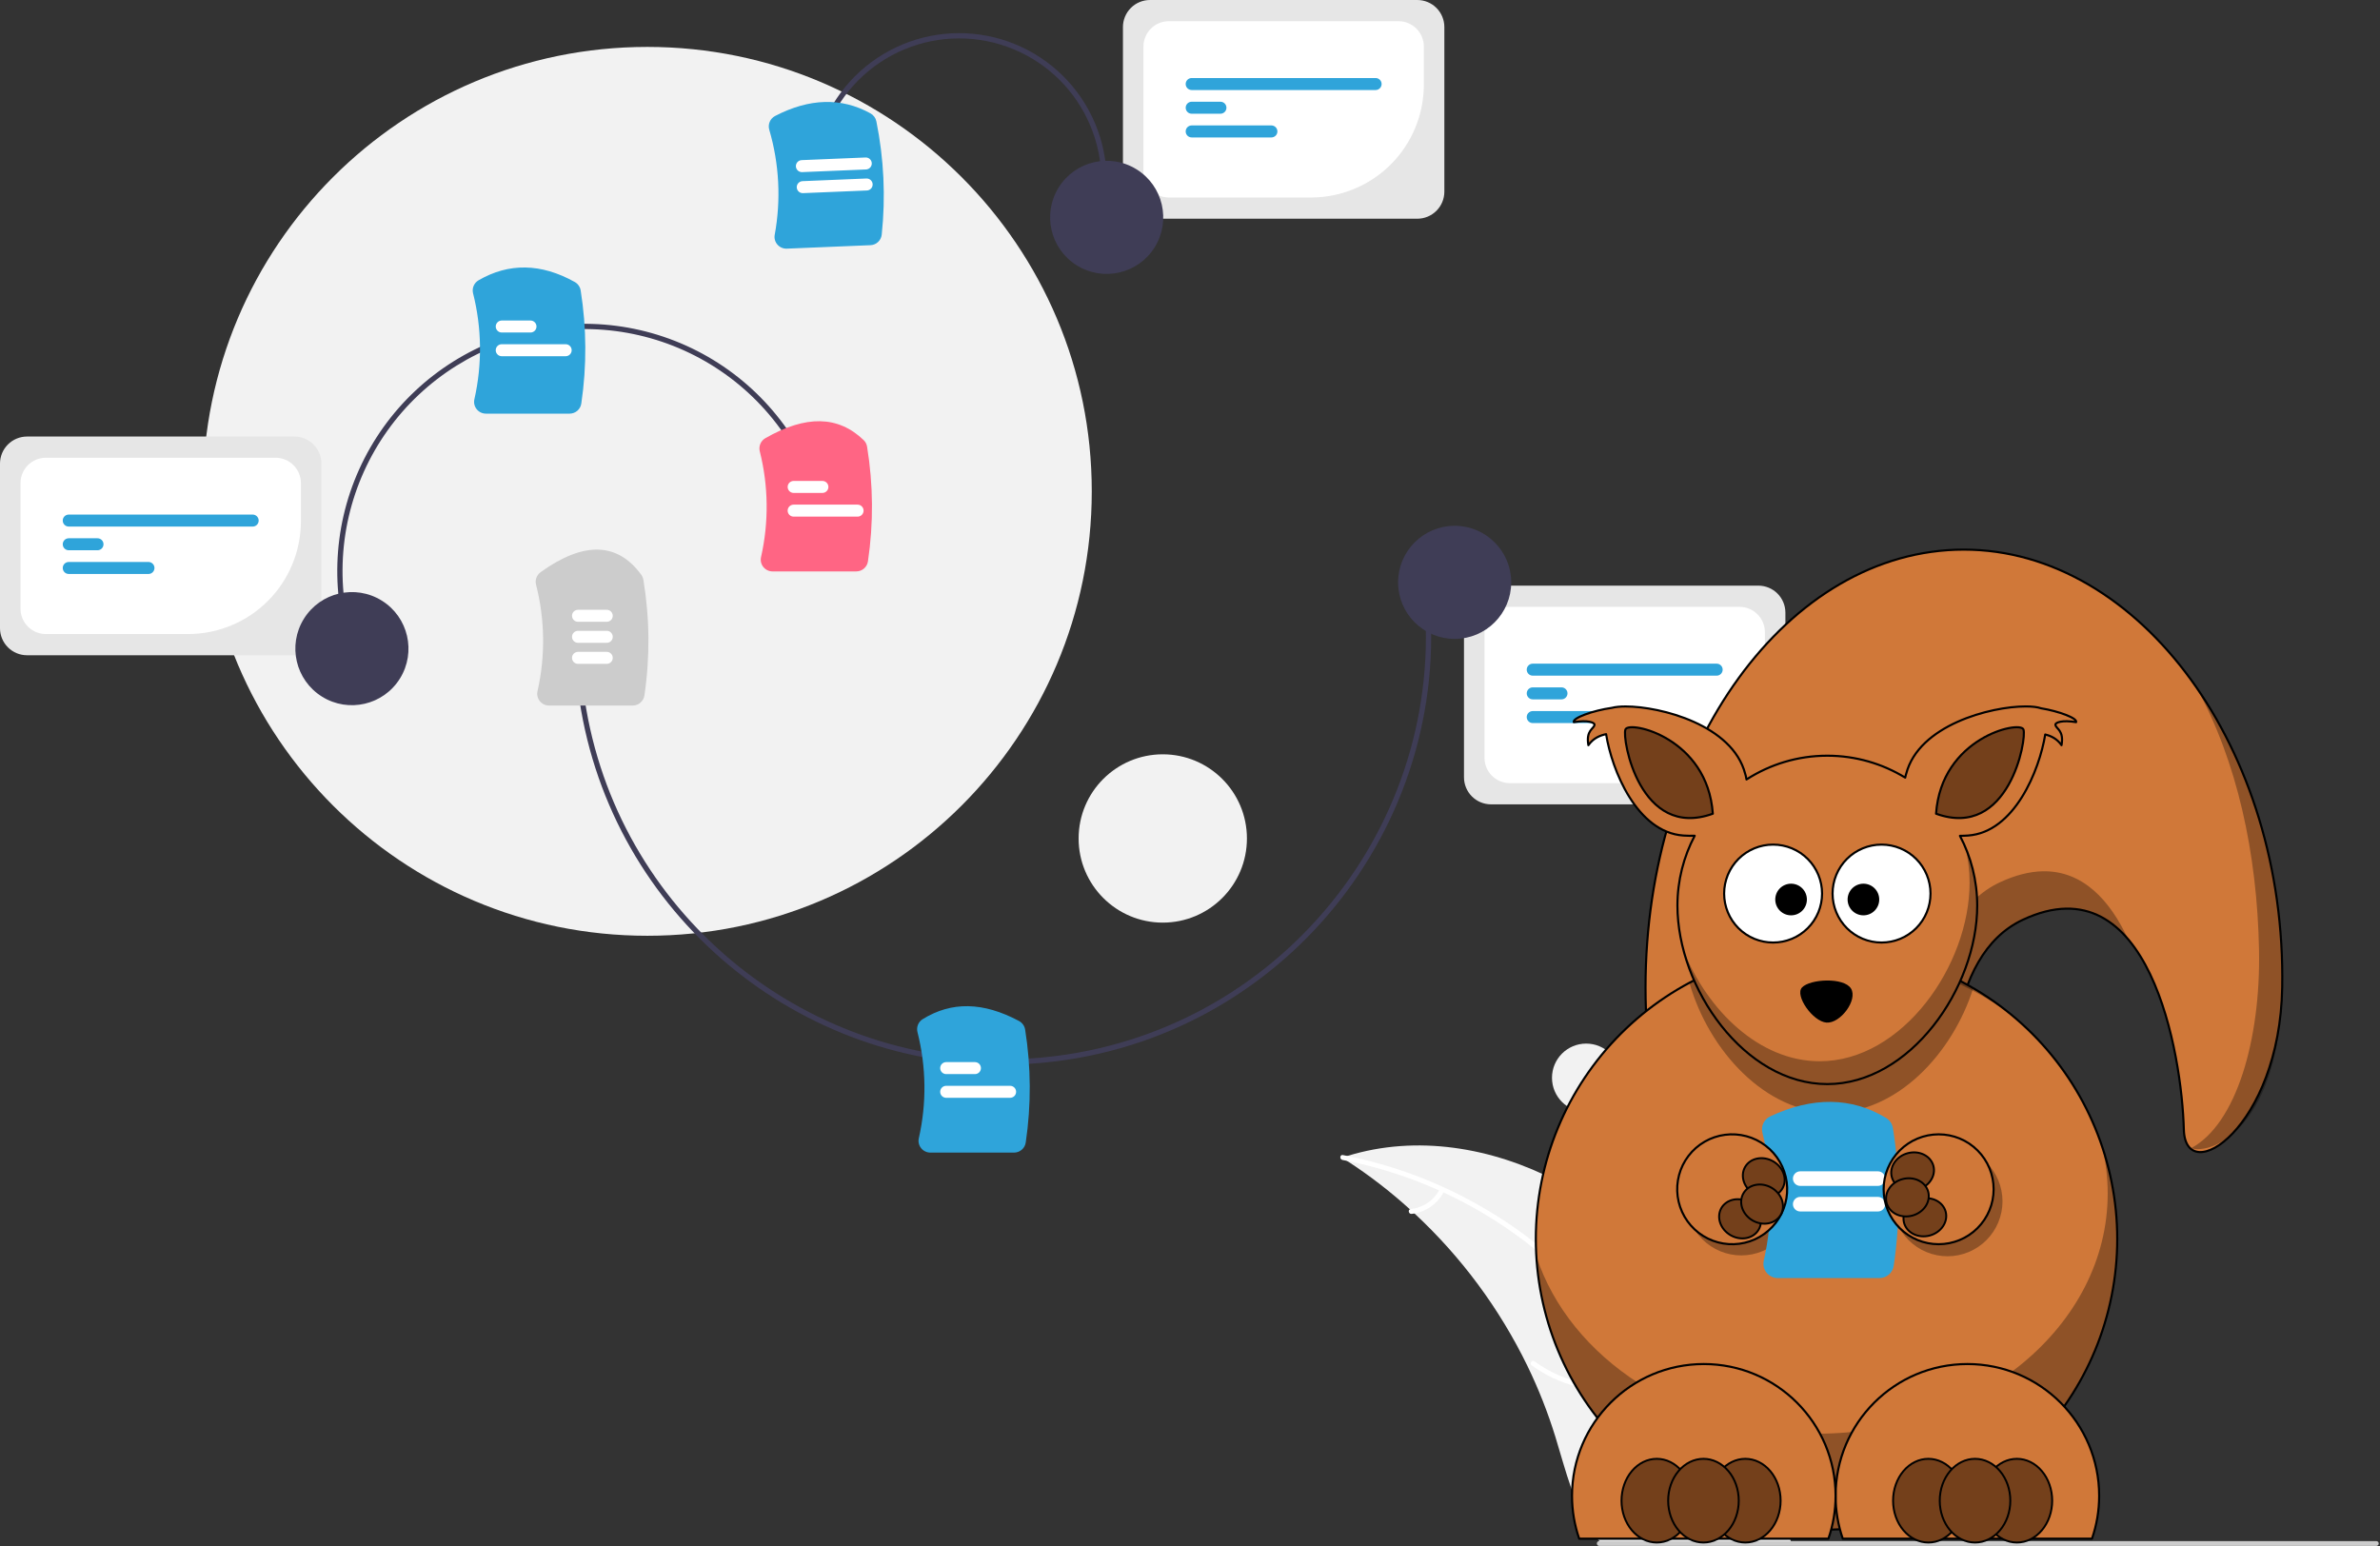 <svg width="905" height="588" viewBox="0 0 905 588" fill="none" xmlns="http://www.w3.org/2000/svg">
<rect x="0" y="0" width="905" height="588" fill="#333333" stroke="none"/>
<g clip-path="url(#clip0_330_296)">
<path d="M246.148 355.839C339.484 355.839 415.148 280.176 415.148 186.839C415.148 93.503 339.484 17.84 246.148 17.84C152.812 17.84 77.148 93.503 77.148 186.839C77.148 280.176 152.812 355.839 246.148 355.839Z" fill="#F2F2F2"/>
<path d="M442.148 350.839C459.821 350.839 474.148 336.513 474.148 318.839C474.148 301.166 459.821 286.839 442.148 286.839C424.475 286.839 410.148 301.166 410.148 318.839C410.148 336.513 424.475 350.839 442.148 350.839Z" fill="#F2F2F2"/>
<path d="M603.148 422.839C610.328 422.839 616.148 417.019 616.148 409.839C616.148 402.66 610.328 396.839 603.148 396.839C595.968 396.839 590.148 402.66 590.148 409.839C590.148 417.019 595.968 422.839 603.148 422.839Z" fill="#F2F2F2"/>
<path d="M703.522 460.97C698.04 419.078 671.792 377.936 631.721 364.548C647.766 407.6 648.065 454.94 632.567 498.192C626.529 514.85 618.079 532.75 623.966 549.463C627.628 559.862 636.476 567.78 646.341 572.703C656.206 577.626 667.134 579.932 677.926 582.192L680.058 583.932C696.918 545.193 709.004 502.862 703.522 460.97Z" fill="#F2F2F2"/>
<path d="M631.329 365.343C654.781 391.284 669.463 423.955 673.29 458.716C674.064 466.168 674.201 473.794 672.618 481.155C671.02 488.317 667.533 494.921 662.52 500.28C657.946 505.371 652.677 510.048 649.42 516.162C645.987 522.607 645.9 529.904 648.323 536.711C651.286 545.039 657.065 551.805 662.947 558.226C669.477 565.355 676.373 572.656 679.19 582.144C679.531 583.294 681.295 582.697 680.954 581.549C676.053 565.041 659.938 555.749 652.186 540.902C648.569 533.974 647.018 525.914 650.32 518.555C653.208 512.12 658.636 507.292 663.312 502.178C668.222 496.807 671.976 490.926 673.883 483.845C675.835 476.602 675.995 468.954 675.415 461.515C673.972 444.655 669.888 428.128 663.312 412.537C655.905 394.702 645.502 378.266 632.552 363.939C631.75 363.052 630.532 364.463 631.329 365.343Z" fill="white"/>
<path d="M672.716 447.45C678.461 446.017 683.509 442.587 686.959 437.775C690.409 432.963 692.036 427.081 691.55 421.18C691.447 419.986 689.587 420.09 689.69 421.285C690.153 426.779 688.637 432.258 685.415 436.732C682.194 441.207 677.478 444.383 672.121 445.686C670.957 445.97 671.559 447.733 672.716 447.45Z" fill="white"/>
<path d="M665.179 498.004C654.747 491.866 647.013 482.021 643.517 470.433C643.172 469.284 641.408 469.881 641.752 471.028C645.413 483.08 653.483 493.309 664.352 499.673C665.389 500.278 666.21 498.607 665.179 498.004Z" fill="white"/>
<path d="M654.189 396.477C652.082 397.495 649.755 397.974 647.417 397.87C645.079 397.766 642.803 397.084 640.794 395.883C639.766 395.265 638.946 396.937 639.968 397.552C642.193 398.868 644.707 399.619 647.29 399.739C649.873 399.859 652.446 399.345 654.784 398.242C655.013 398.156 655.201 397.987 655.31 397.767C655.418 397.548 655.439 397.296 655.369 397.062C655.289 396.829 655.12 396.636 654.899 396.527C654.678 396.418 654.423 396.4 654.189 396.477Z" fill="white"/>
<path d="M510.323 440.212C510.954 440.617 511.585 441.021 512.217 441.442C520.673 446.925 528.67 453.086 536.128 459.865C536.713 460.38 537.298 460.91 537.867 461.441C555.662 477.963 570.234 497.646 580.844 519.488C585.058 528.183 588.604 537.186 591.452 546.42C595.385 559.172 598.634 573.311 606.323 583.713C607.113 584.807 607.97 585.851 608.889 586.839L677.769 586.399C677.925 586.319 678.082 586.255 678.239 586.175L680.99 586.284C680.876 585.797 680.748 585.295 680.634 584.809C680.569 584.526 680.489 584.244 680.425 583.961C680.377 583.773 680.328 583.585 680.295 583.412C680.28 583.349 680.263 583.287 680.247 583.24C680.215 583.067 680.166 582.91 680.134 582.753C679.424 579.944 678.694 577.136 677.943 574.328C677.943 574.312 677.943 574.312 677.927 574.296C672.148 552.912 664.532 531.823 653.958 512.56C653.64 511.981 653.322 511.386 652.972 510.806C648.158 502.15 642.644 493.902 636.485 486.144C633.099 481.906 629.501 477.843 625.705 473.97C615.875 463.981 604.536 455.6 592.102 449.134C567.314 436.248 538.681 431.434 512.33 439.571C511.656 439.779 510.996 439.988 510.323 440.212Z" fill="#F2F2F2"/>
<path d="M510.483 441.085C544.826 447.678 576.219 464.924 600.203 490.375C605.308 495.858 610.009 501.866 613.177 508.695C616.213 515.376 617.405 522.748 616.628 530.046C616.041 536.864 614.651 543.771 615.731 550.614C616.87 557.826 621.195 563.705 627.227 567.682C634.607 572.547 643.295 574.47 651.857 576.055C661.363 577.816 671.264 579.494 679.226 585.373C680.191 586.086 681.24 584.547 680.277 583.836C666.424 573.606 647.963 575.89 632.835 568.702C625.776 565.348 619.684 559.847 617.89 551.983C616.322 545.106 617.75 537.983 618.404 531.084C619.091 523.84 618.546 516.884 615.807 510.082C613.004 503.124 608.527 496.92 603.585 491.33C592.283 478.738 579.071 468 564.434 459.511C547.782 449.731 529.579 442.87 510.614 439.228C509.44 439.003 509.317 440.862 510.483 441.085Z" fill="white"/>
<path d="M592.963 481.725C596.686 477.122 598.652 471.344 598.51 465.425C598.367 459.506 596.125 453.83 592.184 449.411C591.383 448.52 589.96 449.722 590.762 450.614C594.44 454.722 596.528 460.01 596.649 465.522C596.771 471.034 594.918 476.409 591.425 480.675C590.667 481.603 592.209 482.648 592.963 481.725Z" fill="white"/>
<path d="M617.382 526.628C605.357 528.007 593.253 524.803 583.485 517.656C582.518 516.947 581.469 518.485 582.435 519.193C592.614 526.612 605.216 529.921 617.726 528.458C618.918 528.317 618.567 526.488 617.382 526.628Z" fill="white"/>
<path d="M547.48 452.181C546.41 454.262 544.841 456.046 542.911 457.37C540.982 458.695 538.754 459.52 536.428 459.771C535.234 459.896 535.586 461.725 536.772 461.601C539.341 461.312 541.801 460.398 543.935 458.939C546.07 457.48 547.815 455.52 549.018 453.231C549.149 453.025 549.197 452.777 549.152 452.536C549.106 452.296 548.971 452.082 548.774 451.937C548.57 451.799 548.319 451.748 548.077 451.793C547.835 451.839 547.62 451.978 547.48 452.181Z" fill="white"/>
<path d="M381.247 404.844C300.473 404.848 230.195 344.592 219.812 262.406L221.797 262.155C232.051 343.326 301.473 402.839 381.249 402.844C388.027 402.844 394.798 402.416 401.522 401.564C489.508 390.449 552.047 309.825 540.931 221.839L542.916 221.588C554.169 310.668 490.853 392.296 401.773 403.549C394.965 404.41 388.11 404.843 381.247 404.844Z" fill="#3F3D56"/>
<path d="M385.585 438.292H353.781C353.101 438.294 352.43 438.141 351.818 437.846C351.206 437.551 350.669 437.122 350.246 436.59C349.829 436.071 349.535 435.464 349.385 434.816C349.236 434.167 349.235 433.493 349.383 432.844C352.401 419.525 352.223 405.68 348.863 392.443C348.634 391.529 348.699 390.565 349.05 389.69C349.4 388.815 350.018 388.073 350.815 387.569C361.817 380.754 373.798 380.966 387.443 388.221C388.063 388.548 388.599 389.013 389.01 389.582C389.421 390.15 389.695 390.805 389.811 391.496C392.07 405.709 392.149 420.184 390.045 434.421C389.895 435.496 389.361 436.481 388.541 437.193C387.721 437.905 386.671 438.295 385.585 438.292Z" fill="#2FA4DA"/>
<path d="M240.585 268.292H208.781C208.101 268.293 207.43 268.141 206.818 267.846C206.206 267.551 205.669 267.122 205.246 266.589C204.829 266.071 204.535 265.464 204.385 264.816C204.236 264.167 204.235 263.493 204.384 262.844C207.413 249.479 207.222 235.585 203.828 222.308C203.614 221.433 203.666 220.515 203.977 219.671C204.289 218.826 204.847 218.094 205.578 217.569C221.931 205.808 234.81 206.149 243.857 218.586C244.265 219.152 244.536 219.806 244.649 220.495C247.066 235.027 247.2 249.847 245.045 264.42C244.895 265.496 244.361 266.481 243.541 267.193C242.721 267.905 241.671 268.295 240.585 268.292Z" fill="#CCCCCC"/>
<path d="M370.725 408.443H359.784C359.18 408.442 358.601 408.201 358.174 407.773C357.747 407.346 357.508 406.766 357.508 406.162C357.508 405.558 357.747 404.979 358.174 404.551C358.601 404.123 359.18 403.882 359.784 403.881H370.725C371.33 403.881 371.91 404.121 372.338 404.549C372.765 404.977 373.006 405.557 373.006 406.162C373.006 406.767 372.765 407.347 372.338 407.775C371.91 408.203 371.33 408.443 370.725 408.443Z" fill="white"/>
<path d="M384.102 417.457H359.784C359.18 417.455 358.601 417.214 358.174 416.787C357.747 416.359 357.508 415.78 357.508 415.175C357.508 414.571 357.747 413.992 358.174 413.564C358.601 413.137 359.18 412.896 359.784 412.894H384.102C384.706 412.896 385.285 413.137 385.712 413.564C386.138 413.992 386.378 414.571 386.378 415.175C386.378 415.78 386.138 416.359 385.712 416.787C385.285 417.214 384.706 417.455 384.102 417.457Z" fill="white"/>
<path d="M230.725 236.443H219.784C219.18 236.442 218.601 236.201 218.174 235.773C217.747 235.346 217.508 234.766 217.508 234.162C217.508 233.558 217.747 232.979 218.174 232.551C218.601 232.123 219.18 231.882 219.784 231.881H230.725C231.329 231.882 231.908 232.123 232.335 232.551C232.761 232.979 233.001 233.558 233.001 234.162C233.001 234.766 232.761 235.346 232.335 235.773C231.908 236.201 231.329 236.442 230.725 236.443Z" fill="white"/>
<path d="M230.725 244.443H219.784C219.18 244.442 218.601 244.201 218.174 243.773C217.747 243.346 217.508 242.766 217.508 242.162C217.508 241.558 217.747 240.979 218.174 240.551C218.601 240.123 219.18 239.882 219.784 239.881H230.725C231.329 239.882 231.908 240.123 232.335 240.551C232.761 240.979 233.001 241.558 233.001 242.162C233.001 242.766 232.761 243.346 232.335 243.773C231.908 244.201 231.329 244.442 230.725 244.443Z" fill="white"/>
<path d="M230.725 252.443H219.784C219.18 252.442 218.601 252.201 218.174 251.773C217.747 251.346 217.508 250.766 217.508 250.162C217.508 249.558 217.747 248.979 218.174 248.551C218.601 248.123 219.18 247.882 219.784 247.881H230.725C231.329 247.882 231.908 248.123 232.335 248.551C232.761 248.979 233.001 249.558 233.001 250.162C233.001 250.766 232.761 251.346 232.335 251.773C231.908 252.201 231.329 252.442 230.725 252.443Z" fill="white"/>
<path d="M668.626 305.865H566.961C564.237 305.862 561.625 304.778 559.698 302.852C557.771 300.925 556.688 298.313 556.685 295.588V232.972C556.688 230.248 557.771 227.636 559.698 225.709C561.625 223.782 564.237 222.699 566.961 222.696H668.626C671.351 222.699 673.963 223.782 675.89 225.709C677.816 227.636 678.9 230.248 678.903 232.972V295.588C678.9 298.313 677.816 300.925 675.89 302.852C673.963 304.778 671.351 305.862 668.626 305.865Z" fill="#E6E6E6"/>
<path d="M628.233 297.8H574.108C571.556 297.797 569.109 296.782 567.305 294.978C565.501 293.174 564.486 290.727 564.483 288.175V240.385C564.486 237.834 565.501 235.387 567.305 233.583C569.109 231.779 571.556 230.764 574.108 230.761H661.48C664.032 230.764 666.478 231.779 668.283 233.583C670.087 235.387 671.102 237.834 671.105 240.385V254.929C671.092 266.295 666.571 277.192 658.534 285.229C650.496 293.266 639.599 297.787 628.233 297.8Z" fill="white"/>
<path d="M652.764 256.93H582.823C582.219 256.93 581.638 256.689 581.211 256.261C580.783 255.834 580.542 255.253 580.542 254.649C580.542 254.044 580.783 253.463 581.211 253.036C581.638 252.608 582.219 252.368 582.823 252.368H652.764C653.369 252.368 653.949 252.608 654.377 253.036C654.805 253.463 655.045 254.044 655.045 254.649C655.045 255.253 654.805 255.834 654.377 256.261C653.949 256.689 653.369 256.93 652.764 256.93Z" fill="#2FA4DA"/>
<path d="M593.764 265.943H582.824C582.22 265.942 581.641 265.701 581.214 265.273C580.787 264.845 580.547 264.266 580.547 263.662C580.547 263.058 580.787 262.478 581.214 262.05C581.641 261.623 582.22 261.382 582.824 261.381H593.764C594.368 261.382 594.947 261.623 595.374 262.05C595.801 262.478 596.041 263.058 596.041 263.662C596.041 264.266 595.801 264.845 595.374 265.273C594.947 265.701 594.368 265.942 593.764 265.943Z" fill="#2FA4DA"/>
<path d="M613.141 274.956H582.824C582.219 274.956 581.638 274.716 581.211 274.288C580.783 273.86 580.542 273.28 580.542 272.675C580.542 272.07 580.783 271.49 581.211 271.062C581.638 270.634 582.219 270.394 582.824 270.394H613.141C613.746 270.394 614.326 270.634 614.754 271.062C615.182 271.49 615.422 272.07 615.422 272.675C615.422 273.28 615.182 273.86 614.754 274.288C614.326 274.716 613.746 274.956 613.141 274.956Z" fill="#2FA4DA"/>
<path d="M553.137 242.955C565.014 242.955 574.643 233.326 574.643 221.449C574.643 209.571 565.014 199.942 553.137 199.942C541.259 199.942 531.631 209.571 531.631 221.449C531.631 233.326 541.259 242.955 553.137 242.955Z" fill="#3F3D56"/>
<path d="M309.687 57.85C311.11 50.623 313.943 43.748 318.024 37.617C322.105 31.485 327.353 26.217 333.47 22.114C345.823 13.828 360.962 10.787 375.556 13.663C382.783 15.086 389.658 17.919 395.789 22C401.921 26.081 407.188 31.329 411.292 37.446C415.395 43.562 418.253 50.427 419.703 57.648C421.153 64.87 421.167 72.306 419.743 79.532L417.78 79.146C420.553 65.072 417.621 50.473 409.63 38.561C401.639 26.648 389.243 18.398 375.17 15.626C361.096 12.853 346.497 15.784 334.585 23.775C322.672 31.766 314.422 44.162 311.649 58.236L309.687 57.85Z" fill="#3F3D56"/>
<path d="M330.984 93.234L299.208 94.55C298.529 94.58 297.852 94.455 297.229 94.186C296.605 93.916 296.05 93.509 295.606 92.995C295.167 92.494 294.848 91.9 294.672 91.258C294.496 90.617 294.467 89.943 294.589 89.288C297.027 75.992 296.317 62.308 292.514 49.336C292.22 48.344 292.28 47.28 292.682 46.327C293.085 45.374 293.806 44.59 294.722 44.109C307.737 37.347 319.933 37.004 330.967 43.089C331.546 43.403 332.049 43.84 332.441 44.368C332.833 44.896 333.106 45.504 333.239 46.149C336.111 60.305 336.8 74.817 335.281 89.181C335.176 90.262 334.683 91.268 333.893 92.013C333.103 92.758 332.07 93.192 330.984 93.234Z" fill="#2FA4DA"/>
<path d="M329.639 72.436L305.343 73.443C305.043 73.455 304.744 73.409 304.463 73.306C304.181 73.203 303.923 73.046 303.702 72.843C303.482 72.64 303.303 72.395 303.177 72.124C303.051 71.852 302.98 71.558 302.967 71.258C302.955 70.959 303.002 70.66 303.105 70.378C303.208 70.097 303.366 69.838 303.569 69.618C303.772 69.398 304.016 69.219 304.288 69.094C304.56 68.968 304.855 68.897 305.154 68.884L329.451 67.878C329.75 67.866 330.049 67.912 330.33 68.015C330.611 68.118 330.87 68.276 331.09 68.479C331.31 68.682 331.489 68.926 331.615 69.198C331.741 69.47 331.812 69.763 331.824 70.063C331.837 70.362 331.79 70.661 331.687 70.942C331.584 71.223 331.426 71.482 331.223 71.702C331.021 71.922 330.776 72.101 330.504 72.227C330.233 72.353 329.939 72.424 329.639 72.436Z" fill="white"/>
<path d="M329.308 64.443L305.012 65.45C304.407 65.475 303.818 65.258 303.372 64.849C302.927 64.439 302.663 63.869 302.638 63.265C302.613 62.66 302.829 62.071 303.239 61.626C303.649 61.18 304.218 60.916 304.823 60.891L329.12 59.885C329.724 59.86 330.314 60.076 330.759 60.486C331.204 60.895 331.468 61.465 331.493 62.07C331.518 62.674 331.302 63.264 330.892 63.709C330.483 64.154 329.913 64.418 329.308 64.443Z" fill="white"/>
<path d="M538.942 83.17H437.277C434.552 83.167 431.94 82.083 430.013 80.156C428.087 78.23 427.003 75.618 427 72.893V10.277C427.003 7.552 428.087 4.94 430.013 3.013C431.94 1.087 434.552 0.003 437.277 0H538.942C541.666 0.003 544.279 1.087 546.205 3.013C548.132 4.94 549.215 7.552 549.219 10.277V72.893C549.215 75.618 548.132 78.23 546.205 80.156C544.279 82.083 541.666 83.167 538.942 83.17Z" fill="#E6E6E6"/>
<path d="M498.549 75.104H444.423C441.871 75.101 439.425 74.087 437.62 72.282C435.816 70.478 434.801 68.031 434.798 65.48V17.69C434.801 15.138 435.816 12.692 437.62 10.887C439.425 9.083 441.871 8.068 444.423 8.065H531.796C534.347 8.068 536.794 9.083 538.598 10.887C540.402 12.692 541.417 15.138 541.42 17.69V32.233C541.407 43.599 536.886 54.496 528.849 62.534C520.812 70.571 509.915 75.091 498.549 75.104Z" fill="white"/>
<path d="M523.079 34.234H453.139C452.534 34.234 451.954 33.994 451.526 33.566C451.098 33.138 450.858 32.558 450.858 31.953C450.858 31.348 451.098 30.768 451.526 30.34C451.954 29.912 452.534 29.672 453.139 29.672H523.079C523.684 29.672 524.265 29.912 524.692 30.34C525.12 30.768 525.36 31.348 525.36 31.953C525.36 32.558 525.12 33.138 524.692 33.566C524.265 33.994 523.684 34.234 523.079 34.234Z" fill="#2FA4DA"/>
<path d="M464.079 43.247H453.139C452.535 43.246 451.956 43.005 451.529 42.578C451.102 42.15 450.863 41.57 450.863 40.966C450.863 40.362 451.102 39.783 451.529 39.355C451.956 38.927 452.535 38.686 453.139 38.685H464.079C464.684 38.686 465.263 38.927 465.689 39.355C466.116 39.783 466.356 40.362 466.356 40.966C466.356 41.57 466.116 42.15 465.689 42.578C465.263 43.005 464.684 43.246 464.079 43.247Z" fill="#2FA4DA"/>
<path d="M483.457 52.261H453.139C452.534 52.261 451.954 52.02 451.526 51.593C451.098 51.165 450.858 50.584 450.858 49.98C450.858 49.375 451.098 48.794 451.526 48.367C451.954 47.939 452.534 47.698 453.139 47.698H483.457C484.061 47.7 484.64 47.941 485.066 48.368C485.493 48.796 485.733 49.375 485.733 49.98C485.733 50.584 485.493 51.163 485.066 51.591C484.64 52.019 484.061 52.259 483.457 52.261Z" fill="#2FA4DA"/>
<path d="M439.083 94.009C445.353 83.922 442.259 70.661 432.172 64.391C422.084 58.12 408.823 61.214 402.553 71.302C396.282 81.389 399.377 94.65 409.464 100.92C419.552 107.191 432.812 104.097 439.083 94.009Z" fill="#3F3D56"/>
<path d="M903.593 587.861H608.121C607.877 587.861 607.644 587.764 607.471 587.592C607.299 587.419 607.202 587.186 607.202 586.942C607.202 586.698 607.299 586.464 607.471 586.292C607.644 586.119 607.877 586.022 608.121 586.022H903.593C903.836 586.022 904.07 586.119 904.243 586.292C904.415 586.464 904.512 586.698 904.512 586.942C904.512 587.186 904.415 587.419 904.243 587.592C904.07 587.764 903.836 587.861 903.593 587.861Z" fill="#CCCCCC"/>
<path d="M134.328 250.43C125.505 227.104 126.309 201.229 136.563 178.496C146.818 155.763 165.683 138.035 189.008 129.212C212.334 120.388 238.209 121.192 260.942 131.447C283.675 141.701 301.403 160.566 310.226 183.892L308.355 184.6C304.079 173.296 297.619 162.945 289.342 154.138C281.066 145.33 271.136 138.24 260.119 133.27C249.103 128.301 237.215 125.55 225.135 125.174C213.056 124.799 201.02 126.807 189.716 131.083C178.412 135.359 168.061 141.819 159.254 150.096C150.447 158.372 143.356 168.302 138.387 179.319C133.417 190.335 130.666 202.223 130.291 214.303C129.916 226.382 131.923 238.418 136.199 249.722L134.328 250.43Z" fill="#3F3D56"/>
<path d="M216.585 157.292H184.781C184.101 157.294 183.431 157.141 182.818 156.846C182.206 156.551 181.669 156.122 181.246 155.589C180.829 155.071 180.535 154.464 180.385 153.816C180.236 153.167 180.235 152.493 180.384 151.844C183.394 138.556 183.224 124.745 179.886 111.535C179.65 110.6 179.722 109.614 180.093 108.723C180.464 107.833 181.114 107.087 181.944 106.597C193.465 99.891 205.767 100.096 218.509 107.207C219.113 107.536 219.633 107.998 220.03 108.559C220.428 109.12 220.692 109.763 220.802 110.442C223.07 124.672 223.152 139.165 221.045 153.421C220.895 154.496 220.361 155.481 219.541 156.193C218.721 156.905 217.671 157.295 216.585 157.292Z" fill="#2FA4DA"/>
<path d="M201.725 126.443H190.784C190.18 126.442 189.601 126.201 189.174 125.773C188.747 125.346 188.508 124.766 188.508 124.162C188.508 123.558 188.747 122.979 189.174 122.551C189.601 122.123 190.18 121.882 190.784 121.881H201.725C202.329 121.882 202.908 122.123 203.335 122.551C203.761 122.979 204.001 123.558 204.001 124.162C204.001 124.766 203.761 125.346 203.335 125.773C202.908 126.201 202.329 126.442 201.725 126.443Z" fill="white"/>
<path d="M215.102 135.457H190.784C190.179 135.457 189.599 135.216 189.171 134.788C188.744 134.361 188.503 133.78 188.503 133.175C188.503 132.57 188.744 131.99 189.171 131.562C189.599 131.135 190.179 130.894 190.784 130.894H215.102C215.706 130.896 216.285 131.137 216.712 131.564C217.138 131.992 217.378 132.571 217.378 133.175C217.378 133.78 217.138 134.359 216.712 134.787C216.285 135.214 215.706 135.455 215.102 135.457Z" fill="white"/>
<path d="M111.942 249.17H10.277C7.552 249.167 4.94 248.083 3.013 246.156C1.087 244.23 0.003 241.618 0 238.893V176.277C0.003 173.552 1.087 170.94 3.013 169.013C4.94 167.087 7.552 166.003 10.277 166H111.942C114.666 166.003 117.279 167.087 119.205 169.013C121.132 170.94 122.215 173.552 122.219 176.277V238.893C122.215 241.618 121.132 244.23 119.205 246.156C117.279 248.083 114.666 249.167 111.942 249.17Z" fill="#E6E6E6"/>
<path d="M71.549 241.104H17.423C14.871 241.101 12.425 240.087 10.62 238.282C8.816 236.478 7.801 234.032 7.798 231.48V183.69C7.801 181.138 8.816 178.692 10.62 176.887C12.425 175.083 14.871 174.068 17.423 174.065H104.796C107.347 174.068 109.794 175.083 111.598 176.887C113.402 178.692 114.417 181.138 114.42 183.69V198.233C114.407 209.6 109.886 220.496 101.849 228.534C93.812 236.571 82.915 241.092 71.549 241.104Z" fill="white"/>
<path d="M96.079 200.234H26.139C25.534 200.234 24.954 199.994 24.526 199.566C24.098 199.138 23.858 198.558 23.858 197.953C23.858 197.348 24.098 196.768 24.526 196.34C24.954 195.912 25.534 195.672 26.139 195.672H96.079C96.684 195.672 97.265 195.912 97.692 196.34C98.12 196.768 98.36 197.348 98.36 197.953C98.36 198.558 98.12 199.138 97.692 199.566C97.265 199.994 96.684 200.234 96.079 200.234Z" fill="#2FA4DA"/>
<path d="M37.079 209.247H26.139C25.535 209.246 24.956 209.005 24.529 208.577C24.102 208.15 23.863 207.57 23.863 206.966C23.863 206.362 24.102 205.783 24.529 205.355C24.956 204.927 25.535 204.686 26.139 204.685H37.079C37.684 204.686 38.263 204.927 38.689 205.355C39.116 205.783 39.356 206.362 39.356 206.966C39.356 207.57 39.116 208.15 38.689 208.577C38.263 209.005 37.684 209.246 37.079 209.247Z" fill="#2FA4DA"/>
<path d="M56.456 218.261H26.139C25.535 218.259 24.956 218.019 24.529 217.591C24.102 217.163 23.863 216.584 23.863 215.98C23.863 215.375 24.102 214.796 24.529 214.368C24.956 213.941 25.535 213.7 26.139 213.698H56.456C57.061 213.698 57.642 213.939 58.069 214.367C58.497 214.794 58.737 215.375 58.737 215.98C58.737 216.585 58.497 217.165 58.069 217.593C57.642 218.02 57.061 218.261 56.456 218.261Z" fill="#2FA4DA"/>
<path d="M152.083 258.009C158.353 247.922 155.259 234.661 145.172 228.391C135.084 222.12 121.823 225.214 115.553 235.302C109.282 245.389 112.377 258.65 122.464 264.92C132.552 271.191 145.812 268.097 152.083 258.009Z" fill="#3F3D56"/>
<path d="M325.585 217.292H293.781C293.102 217.294 292.431 217.141 291.818 216.846C291.206 216.551 290.669 216.122 290.246 215.589C289.829 215.071 289.535 214.464 289.385 213.816C289.236 213.167 289.235 212.493 289.384 211.844C292.389 198.579 292.225 184.793 288.904 171.604C288.668 170.656 288.748 169.657 289.132 168.759C289.515 167.86 290.181 167.111 291.028 166.626C306.478 157.782 318.711 158.026 328.428 167.372C329.109 168.039 329.557 168.907 329.707 169.848C332.068 184.268 332.182 198.966 330.045 213.421C329.895 214.496 329.361 215.481 328.541 216.193C327.721 216.905 326.671 217.295 325.585 217.292Z" fill="#FF6584"/>
<path d="M312.725 187.443H301.784C301.18 187.442 300.601 187.201 300.174 186.773C299.747 186.346 299.508 185.766 299.508 185.162C299.508 184.558 299.747 183.979 300.174 183.551C300.601 183.123 301.18 182.882 301.784 182.881H312.725C313.329 182.882 313.908 183.123 314.335 183.551C314.761 183.979 315.001 184.558 315.001 185.162C315.001 185.766 314.761 186.346 314.335 186.773C313.908 187.201 313.329 187.442 312.725 187.443Z" fill="white"/>
<path d="M326.102 196.457H301.784C301.179 196.457 300.599 196.216 300.171 195.788C299.744 195.361 299.503 194.78 299.503 194.175C299.503 193.57 299.744 192.99 300.171 192.562C300.599 192.135 301.179 191.894 301.784 191.894H326.102C326.706 191.896 327.285 192.137 327.712 192.564C328.138 192.992 328.378 193.571 328.378 194.175C328.378 194.78 328.138 195.359 327.712 195.787C327.285 196.214 326.706 196.455 326.102 196.457Z" fill="white"/>
<path d="M867.813 375.496C866.872 428.866 831.003 452.062 830.413 429.529C829.681 401.027 817.391 327.107 769.15 349.776C711.457 376.884 763.465 541.999 746.764 541.999C679.945 541.999 625.715 467.409 625.715 375.496C625.715 283.59 679.945 209 746.764 209C813.583 209 869.412 284.761 867.813 375.496V375.496Z" fill="url(#paint0_linear_330_296)" stroke="black" stroke-width="0.8" stroke-linecap="round" stroke-linejoin="round"/>
<path d="M835.122 261.28C850.617 289.288 858.307 324.407 858.999 361.279C859.642 395.343 850.353 427.513 833.13 436.627C841.172 439.199 866.872 428.859 867.807 375.49C868.586 331.634 855.936 291.277 835.122 261.28ZM776.786 331.316C771.833 331.411 766.365 332.737 760.335 335.566C702.642 362.673 754.657 527.789 737.956 527.789C703.544 527.789 672.471 508.003 650.424 476.254C672.546 516.191 707.473 541.999 746.764 541.999C763.465 541.999 711.45 376.884 769.143 349.776C787.03 341.378 799.978 346.25 809.226 357.158C802.329 342.299 791.963 331.032 776.786 331.316V331.316Z" fill="black" fill-opacity="0.314"/>
<path d="M805.082 471.154C805.082 500.46 793.436 528.566 772.705 549.289C751.975 570.011 723.858 581.653 694.541 581.653C665.224 581.653 637.107 570.011 616.377 549.289C595.646 528.566 584 500.46 584 471.154C584 441.848 595.646 413.742 616.377 393.02C637.107 372.297 665.224 360.656 694.541 360.656C723.858 360.656 751.975 372.297 772.705 393.02C793.436 413.742 805.082 441.848 805.082 471.154V471.154Z" fill="url(#paint1_linear_330_296)" stroke="black" stroke-width="0.8" stroke-linecap="round" stroke-linejoin="round"/>
<path d="M694.546 360.67C682.784 360.67 671.462 362.524 660.824 365.928C670.391 363.695 680.48 362.491 690.907 362.491C719.513 362.491 745.598 371.477 765.227 386.222C746.066 370.266 721.417 360.67 694.546 360.67ZM799.233 435.592C800.682 441.493 801.455 447.583 801.455 453.835C801.455 504.261 751.927 545.18 690.907 545.18C639.882 545.18 596.912 516.57 584.201 477.708C587.589 535.666 635.722 581.673 694.546 581.673C755.565 581.673 805.093 532.167 805.093 471.172C805.093 458.728 803.034 446.757 799.233 435.592Z" fill="black" fill-opacity="0.314"/>
<path d="M694.546 360.67C675.697 360.67 657.939 365.387 642.403 373.717C649.761 399.41 671.259 423.168 696.653 423.168C721.37 423.168 742.435 400.662 750.328 375.76C733.952 366.172 714.886 360.67 694.546 360.67V360.67Z" fill="black" fill-opacity="0.314"/>
<path fill-rule="evenodd" clip-rule="evenodd" d="M770.288 268.629C756.866 268.629 729.602 275.761 724.832 294.255C724.757 294.397 724.615 294.911 724.459 295.703C715.827 290.431 705.678 287.366 694.83 287.366C683.502 287.366 672.973 290.709 664.104 296.406C663.921 295.249 663.697 294.437 663.609 294.255C658.839 275.761 631.575 268.649 618.146 268.642C616.012 268.642 614.244 268.825 612.95 269.163C605.747 270.165 597.861 273.041 598.437 274.611C603.722 273.711 606.391 274.739 606.31 275.592C606.147 277.189 602.963 277.615 603.986 283.374C605.917 280.579 608.607 279.618 610.721 279.171C612.889 292.766 622.374 316.497 640.126 317.728C641.65 317.837 643.073 317.83 644.415 317.803C640.227 325.734 637.849 334.767 637.849 344.356C637.849 375.801 663.372 412.24 694.83 412.24C726.282 412.24 751.839 375.801 751.839 344.356C751.839 334.774 749.454 325.761 745.267 317.837C746.235 317.83 747.259 317.803 748.315 317.728C766.006 316.504 775.492 292.908 777.7 279.3C779.719 279.794 782.132 280.809 783.9 283.374C784.923 277.615 781.739 277.189 781.576 275.592C781.495 274.739 784.164 273.711 789.449 274.611C789.998 273.122 782.958 270.463 776.088 269.333C774.78 268.872 772.775 268.629 770.288 268.629V268.629Z" fill="url(#paint2_linear_330_296)" stroke="black" stroke-width="0.8" stroke-linejoin="round"/>
<path d="M683.024 456.488C683.024 462.031 680.821 467.347 676.9 471.266C672.979 475.185 667.662 477.387 662.117 477.387C656.572 477.387 651.255 475.185 647.334 471.266C643.413 467.347 641.21 462.031 641.21 456.488C641.21 450.946 643.413 445.63 647.334 441.711C651.255 437.792 656.572 435.59 662.117 435.59C667.662 435.59 672.979 437.792 676.9 441.711C680.821 445.63 683.024 450.946 683.024 456.488V456.488Z" fill="black" fill-opacity="0.314"/>
<path d="M714.671 486H676.019C675.193 486.002 674.377 485.816 673.634 485.458C672.89 485.1 672.236 484.578 671.723 483.931C671.216 483.3 670.858 482.563 670.676 481.775C670.495 480.987 670.494 480.167 670.674 479.379C674.304 463.355 674.129 446.704 670.164 430.76C669.857 429.541 669.983 428.252 670.52 427.115C671.057 425.978 671.972 425.063 673.108 424.524C689.253 416.968 704.079 417.165 717.172 425.108C717.858 425.519 718.447 426.074 718.897 426.736C719.347 427.397 719.647 428.149 719.777 428.938C722.552 446.272 722.659 463.929 720.092 481.295C719.91 482.602 719.26 483.799 718.264 484.664C717.267 485.529 715.99 486.004 714.671 486Z" fill="#2FA4DA"/>
<path d="M714.084 460.678H684.53C683.796 460.676 683.092 460.384 682.573 459.864C682.055 459.344 681.763 458.64 681.763 457.906C681.763 457.171 682.055 456.467 682.573 455.947C683.092 455.428 683.796 455.135 684.53 455.133H714.084C714.818 455.135 715.522 455.428 716.04 455.947C716.559 456.467 716.85 457.171 716.85 457.906C716.85 458.64 716.559 459.344 716.04 459.864C715.522 460.384 714.818 460.676 714.084 460.678Z" fill="white"/>
<path d="M714.084 450.955H684.53C683.796 450.954 683.092 450.661 682.573 450.141C682.055 449.622 681.763 448.917 681.763 448.183C681.763 447.449 682.055 446.745 682.573 446.225C683.092 445.705 683.796 445.412 684.53 445.411H714.084C714.818 445.412 715.522 445.705 716.04 446.225C716.559 446.745 716.85 447.449 716.85 448.183C716.85 448.917 716.559 449.622 716.04 450.141C715.522 450.661 714.818 450.954 714.084 450.955Z" fill="white"/>
<path d="M676.771 441.799C678.145 444.175 679.037 446.799 679.397 449.519C679.756 452.24 679.576 455.004 678.866 457.654C678.157 460.304 676.931 462.788 675.261 464.964C673.59 467.14 671.506 468.966 669.128 470.337C666.751 471.708 664.126 472.597 661.403 472.955C658.681 473.312 655.914 473.129 653.261 472.418C650.608 471.707 648.121 470.481 645.942 468.81C643.763 467.139 641.934 465.055 640.56 462.679C639.186 460.302 638.294 457.678 637.934 454.958C637.575 452.237 637.755 449.473 638.465 446.823C639.175 444.173 640.4 441.689 642.071 439.513C643.742 437.337 645.825 435.511 648.203 434.14C650.581 432.769 653.206 431.88 655.928 431.523C658.651 431.165 661.417 431.348 664.07 432.059C666.723 432.77 669.21 433.996 671.389 435.667C673.568 437.338 675.397 439.422 676.771 441.799V441.799Z" fill="url(#paint3_linear_330_296)" stroke="black" stroke-width="0.8" stroke-linecap="round" stroke-linejoin="round"/>
<path d="M761.455 456.813C761.455 462.356 759.252 467.671 755.331 471.591C751.41 475.51 746.093 477.712 740.548 477.712C735.003 477.712 729.686 475.51 725.765 471.591C721.844 467.671 719.641 462.356 719.641 456.813C719.641 451.271 721.844 445.955 725.765 442.036C729.686 438.116 735.003 435.915 740.548 435.915C746.093 435.915 751.41 438.116 755.331 442.036C759.252 445.955 761.455 451.271 761.455 456.813V456.813Z" fill="black" fill-opacity="0.314"/>
<path d="M751.952 467.002C748.028 470.921 742.707 473.125 737.16 473.127C731.613 473.129 726.294 470.931 722.373 467.015C718.452 463.099 716.251 457.787 716.253 452.247C716.256 446.707 718.462 441.393 722.386 437.474C726.31 433.554 731.631 431.351 737.178 431.349C742.725 431.346 748.044 433.545 751.965 437.461C755.886 441.376 758.087 446.689 758.085 452.229C758.082 457.769 755.876 463.083 751.952 467.002Z" fill="url(#paint4_linear_330_296)" stroke="black" stroke-width="0.8" stroke-linecap="round" stroke-linejoin="round"/>
<path d="M748.112 518.695C720.448 518.695 697.988 541.147 697.988 568.796C697.988 574.514 698.95 579.995 700.718 585.111H795.479C797.247 579.995 798.209 574.514 798.209 568.796C798.209 541.147 775.776 518.695 748.112 518.695V518.695Z" fill="url(#paint5_linear_330_296)" stroke="black" stroke-width="0.8" stroke-linecap="round" stroke-linejoin="round"/>
<path d="M647.863 518.695C620.199 518.695 597.766 541.147 597.766 568.796C597.766 574.514 598.728 579.995 600.496 585.111H695.257C697.025 579.995 697.987 574.514 697.987 568.796C697.987 541.147 675.527 518.695 647.863 518.695Z" fill="url(#paint6_linear_330_296)" stroke="black" stroke-width="0.8" stroke-linecap="round" stroke-linejoin="round"/>
<path d="M692.843 339.79C692.844 342.234 692.363 344.656 691.428 346.915C690.493 349.174 689.122 351.227 687.393 352.956C685.664 354.685 683.611 356.057 681.351 356.993C679.092 357.928 676.67 358.41 674.224 358.41C671.778 358.41 669.356 357.928 667.097 356.993C664.837 356.057 662.784 354.685 661.055 352.956C659.326 351.227 657.955 349.174 657.02 346.915C656.085 344.656 655.604 342.234 655.605 339.79C655.604 337.345 656.085 334.924 657.02 332.664C657.955 330.405 659.326 328.353 661.055 326.623C662.784 324.894 664.837 323.523 667.097 322.587C669.356 321.651 671.778 321.169 674.224 321.169C676.67 321.169 679.092 321.651 681.351 322.587C683.611 323.523 685.664 324.894 687.393 326.623C689.122 328.353 690.493 330.405 691.428 332.664C692.363 334.924 692.844 337.345 692.843 339.79V339.79Z" fill="white" stroke="black" stroke-width="0.8" stroke-linecap="round" stroke-linejoin="round"/>
<path d="M734.078 339.79C734.079 342.234 733.598 344.656 732.663 346.915C731.728 349.174 730.357 351.227 728.628 352.956C726.899 354.685 724.846 356.057 722.586 356.993C720.327 357.928 717.905 358.41 715.459 358.41C713.013 358.41 710.591 357.928 708.332 356.993C706.072 356.057 704.019 354.685 702.29 352.956C700.561 351.227 699.19 349.174 698.255 346.915C697.32 344.656 696.839 342.234 696.84 339.79C696.839 337.345 697.32 334.924 698.255 332.664C699.19 330.405 700.561 328.353 702.29 326.623C704.019 324.894 706.072 323.523 708.332 322.587C710.591 321.651 713.013 321.169 715.459 321.169C717.905 321.169 720.327 321.651 722.586 322.587C724.846 323.523 726.899 324.894 728.628 326.623C730.357 328.353 731.728 330.405 732.663 332.664C733.598 334.924 734.079 337.345 734.078 339.79Z" fill="white" stroke="black" stroke-width="0.8" stroke-linecap="round" stroke-linejoin="round"/>
<path d="M687.075 342.051C687.075 342.841 686.92 343.623 686.618 344.353C686.316 345.083 685.874 345.746 685.315 346.305C684.757 346.864 684.093 347.307 683.363 347.609C682.634 347.912 681.851 348.067 681.061 348.067C680.271 348.067 679.488 347.912 678.758 347.609C678.028 347.307 677.365 346.864 676.807 346.305C676.248 345.746 675.805 345.083 675.503 344.353C675.202 343.623 675.046 342.841 675.047 342.051C675.046 341.261 675.202 340.479 675.503 339.749C675.805 339.019 676.248 338.356 676.807 337.797C677.365 337.238 678.028 336.795 678.758 336.492C679.488 336.19 680.271 336.034 681.061 336.034C681.851 336.034 682.634 336.19 683.363 336.492C684.093 336.795 684.757 337.238 685.315 337.797C685.874 338.356 686.316 339.019 686.618 339.749C686.92 340.479 687.075 341.261 687.075 342.051V342.051Z" fill="black"/>
<path d="M714.583 342.051C714.583 342.841 714.428 343.623 714.126 344.353C713.825 345.083 713.382 345.746 712.823 346.305C712.265 346.864 711.601 347.307 710.872 347.609C710.142 347.912 709.359 348.067 708.569 348.067C707.779 348.067 706.996 347.912 706.266 347.609C705.537 347.307 704.873 346.864 704.315 346.305C703.756 345.746 703.313 345.083 703.012 344.353C702.71 343.623 702.555 342.841 702.555 342.051C702.555 341.261 702.71 340.479 703.012 339.749C703.313 339.019 703.756 338.356 704.315 337.797C704.873 337.238 705.537 336.795 706.266 336.492C706.996 336.19 707.779 336.034 708.569 336.034C709.359 336.034 710.142 336.19 710.872 336.492C711.601 336.795 712.265 337.238 712.823 337.797C713.382 338.356 713.825 339.019 714.126 339.749C714.428 340.479 714.583 341.261 714.583 342.051Z" fill="black"/>
<path fill-rule="evenodd" clip-rule="evenodd" d="M685.216 375.496C688.252 372.255 701.145 371.551 703.842 375.895C706.538 380.246 699.797 389.26 694.526 388.854C689.281 388.448 682.37 378.521 685.216 375.496Z" fill="black"/>
<path fill-rule="evenodd" clip-rule="evenodd" d="M651.305 309.426C649.306 280.518 619.522 273.934 618.085 277.365C616.656 280.802 623.526 319.447 651.305 309.426Z" fill="#74401B" stroke="black" stroke-width="0.8" stroke-linejoin="round"/>
<path fill-rule="evenodd" clip-rule="evenodd" d="M736.188 309.426C738.186 280.518 767.971 273.934 769.407 277.365C770.837 280.802 763.96 319.447 736.188 309.426Z" fill="url(#paint7_linear_330_296)" stroke="black" stroke-width="0.8" stroke-linejoin="round"/>
<path d="M643.423 570.65C643.423 574.871 642.01 578.919 639.493 581.904C636.976 584.888 633.563 586.565 630.004 586.565C626.445 586.565 623.031 584.888 620.515 581.904C617.998 578.919 616.584 574.871 616.584 570.65C616.584 566.429 617.998 562.381 620.515 559.396C623.031 556.411 626.445 554.734 630.004 554.734C633.563 554.734 636.976 556.411 639.493 559.396C642.01 562.381 643.423 566.429 643.423 570.65V570.65Z" fill="url(#paint8_linear_330_296)" stroke="black" stroke-width="0.734" stroke-linecap="round" stroke-linejoin="round"/>
<path d="M677.084 570.65C677.084 574.871 675.67 578.919 673.153 581.904C670.637 584.888 667.223 586.565 663.664 586.565C660.105 586.565 656.692 584.888 654.175 581.904C651.658 578.919 650.244 574.871 650.244 570.65C650.244 566.429 651.658 562.381 654.175 559.396C656.692 556.411 660.105 554.734 663.664 554.734C667.223 554.734 670.637 556.411 673.153 559.396C675.67 562.381 677.084 566.429 677.084 570.65V570.65Z" fill="url(#paint9_linear_330_296)" stroke="black" stroke-width="0.734" stroke-linecap="round" stroke-linejoin="round"/>
<path d="M661.162 570.65C661.162 574.871 659.748 578.919 657.231 581.904C654.714 584.888 651.301 586.565 647.742 586.565C644.183 586.565 640.769 584.888 638.253 581.904C635.736 578.919 634.322 574.871 634.322 570.65C634.322 566.429 635.736 562.381 638.253 559.396C640.769 556.411 644.183 554.734 647.742 554.734C651.301 554.734 654.714 556.411 657.231 559.396C659.748 562.381 661.162 566.429 661.162 570.65V570.65Z" fill="url(#paint10_linear_330_296)" stroke="black" stroke-width="0.734" stroke-linecap="round" stroke-linejoin="round"/>
<path d="M746.687 570.65C746.687 574.871 745.273 578.919 742.756 581.904C740.239 584.888 736.826 586.565 733.267 586.565C729.708 586.565 726.294 584.888 723.778 581.904C721.261 578.919 719.847 574.871 719.847 570.65C719.847 566.429 721.261 562.381 723.778 559.396C726.294 556.411 729.708 554.734 733.267 554.734C736.826 554.734 740.239 556.411 742.756 559.396C745.273 562.381 746.687 566.429 746.687 570.65V570.65Z" fill="url(#paint11_linear_330_296)" stroke="black" stroke-width="0.734" stroke-linecap="round" stroke-linejoin="round"/>
<path d="M780.351 570.65C780.351 574.871 778.937 578.919 776.42 581.904C773.903 584.888 770.49 586.565 766.931 586.565C763.372 586.565 759.958 584.888 757.442 581.904C754.925 578.919 753.511 574.871 753.511 570.65C753.511 566.429 754.925 562.381 757.442 559.396C759.958 556.411 763.372 554.734 766.931 554.734C770.49 554.734 773.903 556.411 776.42 559.396C778.937 562.381 780.351 566.429 780.351 570.65V570.65Z" fill="url(#paint12_linear_330_296)" stroke="black" stroke-width="0.734" stroke-linecap="round" stroke-linejoin="round"/>
<path d="M764.428 570.65C764.428 574.871 763.014 578.919 760.498 581.904C757.981 584.888 754.567 586.565 751.008 586.565C747.449 586.565 744.036 584.888 741.519 581.904C739.002 578.919 737.589 574.871 737.589 570.65C737.589 566.429 739.002 562.381 741.519 559.396C744.036 556.411 747.449 554.734 751.008 554.734C754.567 554.734 757.981 556.411 760.498 559.396C763.014 562.381 764.428 566.429 764.428 570.65V570.65Z" fill="url(#paint13_linear_330_296)" stroke="black" stroke-width="0.734" stroke-linecap="round" stroke-linejoin="round"/>
<path d="M747.347 322.303C748.383 326.593 748.939 331.086 748.939 335.687C748.939 367.133 723.389 403.558 691.931 403.558C669.003 403.558 649.252 384.198 640.214 361.523C647.213 387.704 669.016 412.253 694.83 412.253C726.289 412.253 751.839 375.801 751.839 344.356C751.839 336.533 750.24 329.09 747.374 322.303H747.347Z" fill="black" fill-opacity="0.314"/>
<path d="M665.248 457.246C666.179 457.784 667.009 458.477 667.689 459.287C668.369 460.096 668.886 461.006 669.211 461.965C669.536 462.923 669.662 463.911 669.583 464.872C669.503 465.833 669.219 466.749 668.746 467.566C668.274 468.384 667.623 469.087 666.83 469.637C666.038 470.187 665.119 470.571 664.126 470.769C663.133 470.967 662.086 470.974 661.045 470.79C660.003 470.607 658.988 470.235 658.056 469.697C657.124 469.16 656.295 468.466 655.615 467.657C654.935 466.847 654.418 465.937 654.093 464.979C653.768 464.02 653.642 463.033 653.721 462.071C653.801 461.11 654.085 460.195 654.557 459.377C655.03 458.56 655.681 457.856 656.474 457.306C657.266 456.757 658.185 456.372 659.178 456.174C660.171 455.976 661.218 455.969 662.259 456.153C663.301 456.337 664.316 456.708 665.248 457.246V457.246Z" fill="url(#paint14_linear_330_296)" stroke="black" stroke-width="0.734" stroke-linecap="round" stroke-linejoin="round"/>
<path d="M674.266 441.628C676.148 442.714 677.573 444.411 678.229 446.347C678.885 448.282 678.718 450.297 677.765 451.948C676.811 453.6 675.149 454.752 673.144 455.151C671.139 455.551 668.956 455.166 667.074 454.08C665.193 452.994 663.767 451.296 663.111 449.361C662.455 447.426 662.622 445.411 663.576 443.76C664.529 442.108 666.191 440.956 668.196 440.556C670.201 440.157 672.384 440.542 674.266 441.628V441.628Z" fill="url(#paint15_linear_330_296)" stroke="black" stroke-width="0.734" stroke-linecap="round" stroke-linejoin="round"/>
<path d="M673.629 451.65C675.511 452.736 676.936 454.433 677.592 456.369C678.248 458.304 678.081 460.319 677.128 461.97C676.174 463.621 674.512 464.773 672.507 465.173C670.502 465.573 668.319 465.187 666.437 464.101C664.556 463.015 663.13 461.318 662.474 459.383C661.818 457.447 661.985 455.432 662.939 453.781C663.892 452.13 665.554 450.978 667.559 450.578C669.564 450.178 671.747 450.564 673.629 451.65V451.65Z" fill="url(#paint16_linear_330_296)" stroke="black" stroke-width="0.734" stroke-linecap="round" stroke-linejoin="round"/>
<path d="M730.073 455.937C729.034 456.216 728.053 456.671 727.186 457.277C726.319 457.884 725.584 458.629 725.022 459.47C724.46 460.312 724.082 461.234 723.91 462.183C723.738 463.132 723.775 464.089 724.019 465.001C724.263 465.913 724.71 466.761 725.333 467.497C725.957 468.233 726.745 468.842 727.652 469.289C728.56 469.737 729.569 470.015 730.623 470.106C731.676 470.198 732.754 470.102 733.793 469.823C734.832 469.545 735.813 469.089 736.68 468.483C737.546 467.877 738.282 467.131 738.844 466.29C739.406 465.448 739.784 464.526 739.956 463.577C740.128 462.629 740.091 461.671 739.847 460.759C739.602 459.847 739.156 458.999 738.533 458.263C737.909 457.528 737.121 456.919 736.214 456.471C735.306 456.023 734.297 455.745 733.243 455.654C732.189 455.562 731.112 455.658 730.073 455.937V455.937Z" fill="url(#paint17_linear_330_296)" stroke="black" stroke-width="0.734" stroke-linecap="round" stroke-linejoin="round"/>
<path d="M725.411 438.52C724.372 438.798 723.391 439.253 722.524 439.86C721.658 440.466 720.922 441.211 720.36 442.053C719.798 442.895 719.42 443.816 719.248 444.765C719.076 445.714 719.113 446.672 719.357 447.584C719.602 448.496 720.048 449.344 720.672 450.079C721.295 450.815 722.083 451.424 722.991 451.872C723.898 452.32 724.907 452.597 725.961 452.689C727.015 452.781 728.092 452.684 729.131 452.406C731.23 451.843 733.047 450.572 734.182 448.872C735.318 447.172 735.678 445.183 735.185 443.342C734.692 441.5 733.385 439.958 731.552 439.053C729.719 438.149 727.51 437.957 725.411 438.52V438.52Z" fill="url(#paint18_linear_330_296)" stroke="black" stroke-width="0.734" stroke-linecap="round" stroke-linejoin="round"/>
<path d="M723.433 448.365C721.334 448.928 719.517 450.199 718.382 451.899C717.247 453.598 716.886 455.588 717.379 457.429C717.872 459.271 719.179 460.813 721.012 461.718C722.845 462.622 725.054 462.814 727.153 462.251C729.252 461.689 731.069 460.418 732.204 458.718C733.339 457.018 733.7 455.029 733.207 453.187C732.963 452.275 732.516 451.427 731.893 450.692C731.269 449.956 730.481 449.347 729.574 448.899C727.741 447.995 725.532 447.803 723.433 448.365V448.365Z" fill="url(#paint19_linear_330_296)" stroke="black" stroke-width="0.734" stroke-linecap="round" stroke-linejoin="round"/>
</g>
<defs>
<linearGradient id="paint0_linear_330_296" x1="624.36" y1="375.5" x2="869.202" y2="375.5" gradientUnits="userSpaceOnUse">
<stop stop-color="#D07839"/>
</linearGradient>
<linearGradient id="paint1_linear_330_296" x1="582.646" y1="471.154" x2="806.436" y2="471.154" gradientUnits="userSpaceOnUse">
<stop stop-color="#D07839"/>
</linearGradient>
<linearGradient id="paint2_linear_330_296" x1="597.06" y1="340.434" x2="790.825" y2="340.434" gradientUnits="userSpaceOnUse">
<stop stop-color="#D07839"/>
</linearGradient>
<linearGradient id="paint3_linear_330_296" x1="646.006" y1="-187.706" x2="661.956" y2="-183.421" gradientUnits="userSpaceOnUse">
<stop stop-color="#D07839"/>
</linearGradient>
<linearGradient id="paint4_linear_330_296" x1="675.955" y1="-179.702" x2="691.909" y2="-175.416" gradientUnits="userSpaceOnUse">
<stop stop-color="#D07839"/>
</linearGradient>
<linearGradient id="paint5_linear_330_296" x1="660.021" y1="-148.201" x2="698.244" y2="-137.931" gradientUnits="userSpaceOnUse">
<stop stop-color="#D07839"/>
</linearGradient>
<linearGradient id="paint6_linear_330_296" x1="621.784" y1="-158.418" x2="660.007" y2="-148.148" gradientUnits="userSpaceOnUse">
<stop stop-color="#D07839"/>
</linearGradient>
<linearGradient id="paint7_linear_330_296" x1="304.376" y1="532.041" x2="305.777" y2="536.632" gradientUnits="userSpaceOnUse">
<stop stop-color="#74401B"/>
</linearGradient>
<linearGradient id="paint8_linear_330_296" x1="425.319" y1="477.176" x2="426.444" y2="480.866" gradientUnits="userSpaceOnUse">
<stop stop-color="#74401B"/>
</linearGradient>
<linearGradient id="paint9_linear_330_296" x1="426.426" y1="481.897" x2="427.551" y2="485.587" gradientUnits="userSpaceOnUse">
<stop stop-color="#74401B"/>
</linearGradient>
<linearGradient id="paint10_linear_330_296" x1="425.903" y1="479.664" x2="427.028" y2="483.354" gradientUnits="userSpaceOnUse">
<stop stop-color="#74401B"/>
</linearGradient>
<linearGradient id="paint11_linear_330_296" x1="428.711" y1="491.659" x2="429.837" y2="495.348" gradientUnits="userSpaceOnUse">
<stop stop-color="#74401B"/>
</linearGradient>
<linearGradient id="paint12_linear_330_296" x1="429.817" y1="496.38" x2="430.942" y2="500.07" gradientUnits="userSpaceOnUse">
<stop stop-color="#74401B"/>
</linearGradient>
<linearGradient id="paint13_linear_330_296" x1="429.293" y1="494.147" x2="430.419" y2="497.836" gradientUnits="userSpaceOnUse">
<stop stop-color="#74401B"/>
</linearGradient>
<linearGradient id="paint14_linear_330_296" x1="382.23" y1="495.897" x2="382.897" y2="498.084" gradientUnits="userSpaceOnUse">
<stop stop-color="#74401B"/>
</linearGradient>
<linearGradient id="paint15_linear_330_296" x1="375.516" y1="499.3" x2="376.183" y2="501.487" gradientUnits="userSpaceOnUse">
<stop stop-color="#74401B"/>
</linearGradient>
<linearGradient id="paint16_linear_330_296" x1="379.993" y1="497.839" x2="380.66" y2="500.026" gradientUnits="userSpaceOnUse">
<stop stop-color="#74401B"/>
</linearGradient>
<linearGradient id="paint17_linear_330_296" x1="384.352" y1="505.784" x2="385.034" y2="508.019" gradientUnits="userSpaceOnUse">
<stop stop-color="#74401B"/>
</linearGradient>
<linearGradient id="paint18_linear_330_296" x1="376.382" y1="507.515" x2="377.063" y2="509.75" gradientUnits="userSpaceOnUse">
<stop stop-color="#74401B"/>
</linearGradient>
<linearGradient id="paint19_linear_330_296" x1="380.736" y1="505.89" x2="381.418" y2="508.125" gradientUnits="userSpaceOnUse">
<stop stop-color="#74401B"/>
</linearGradient>
<clipPath id="clip0_330_296">
<rect width="904.512" height="587.861" fill="white"/>
</clipPath>
</defs>
</svg>
